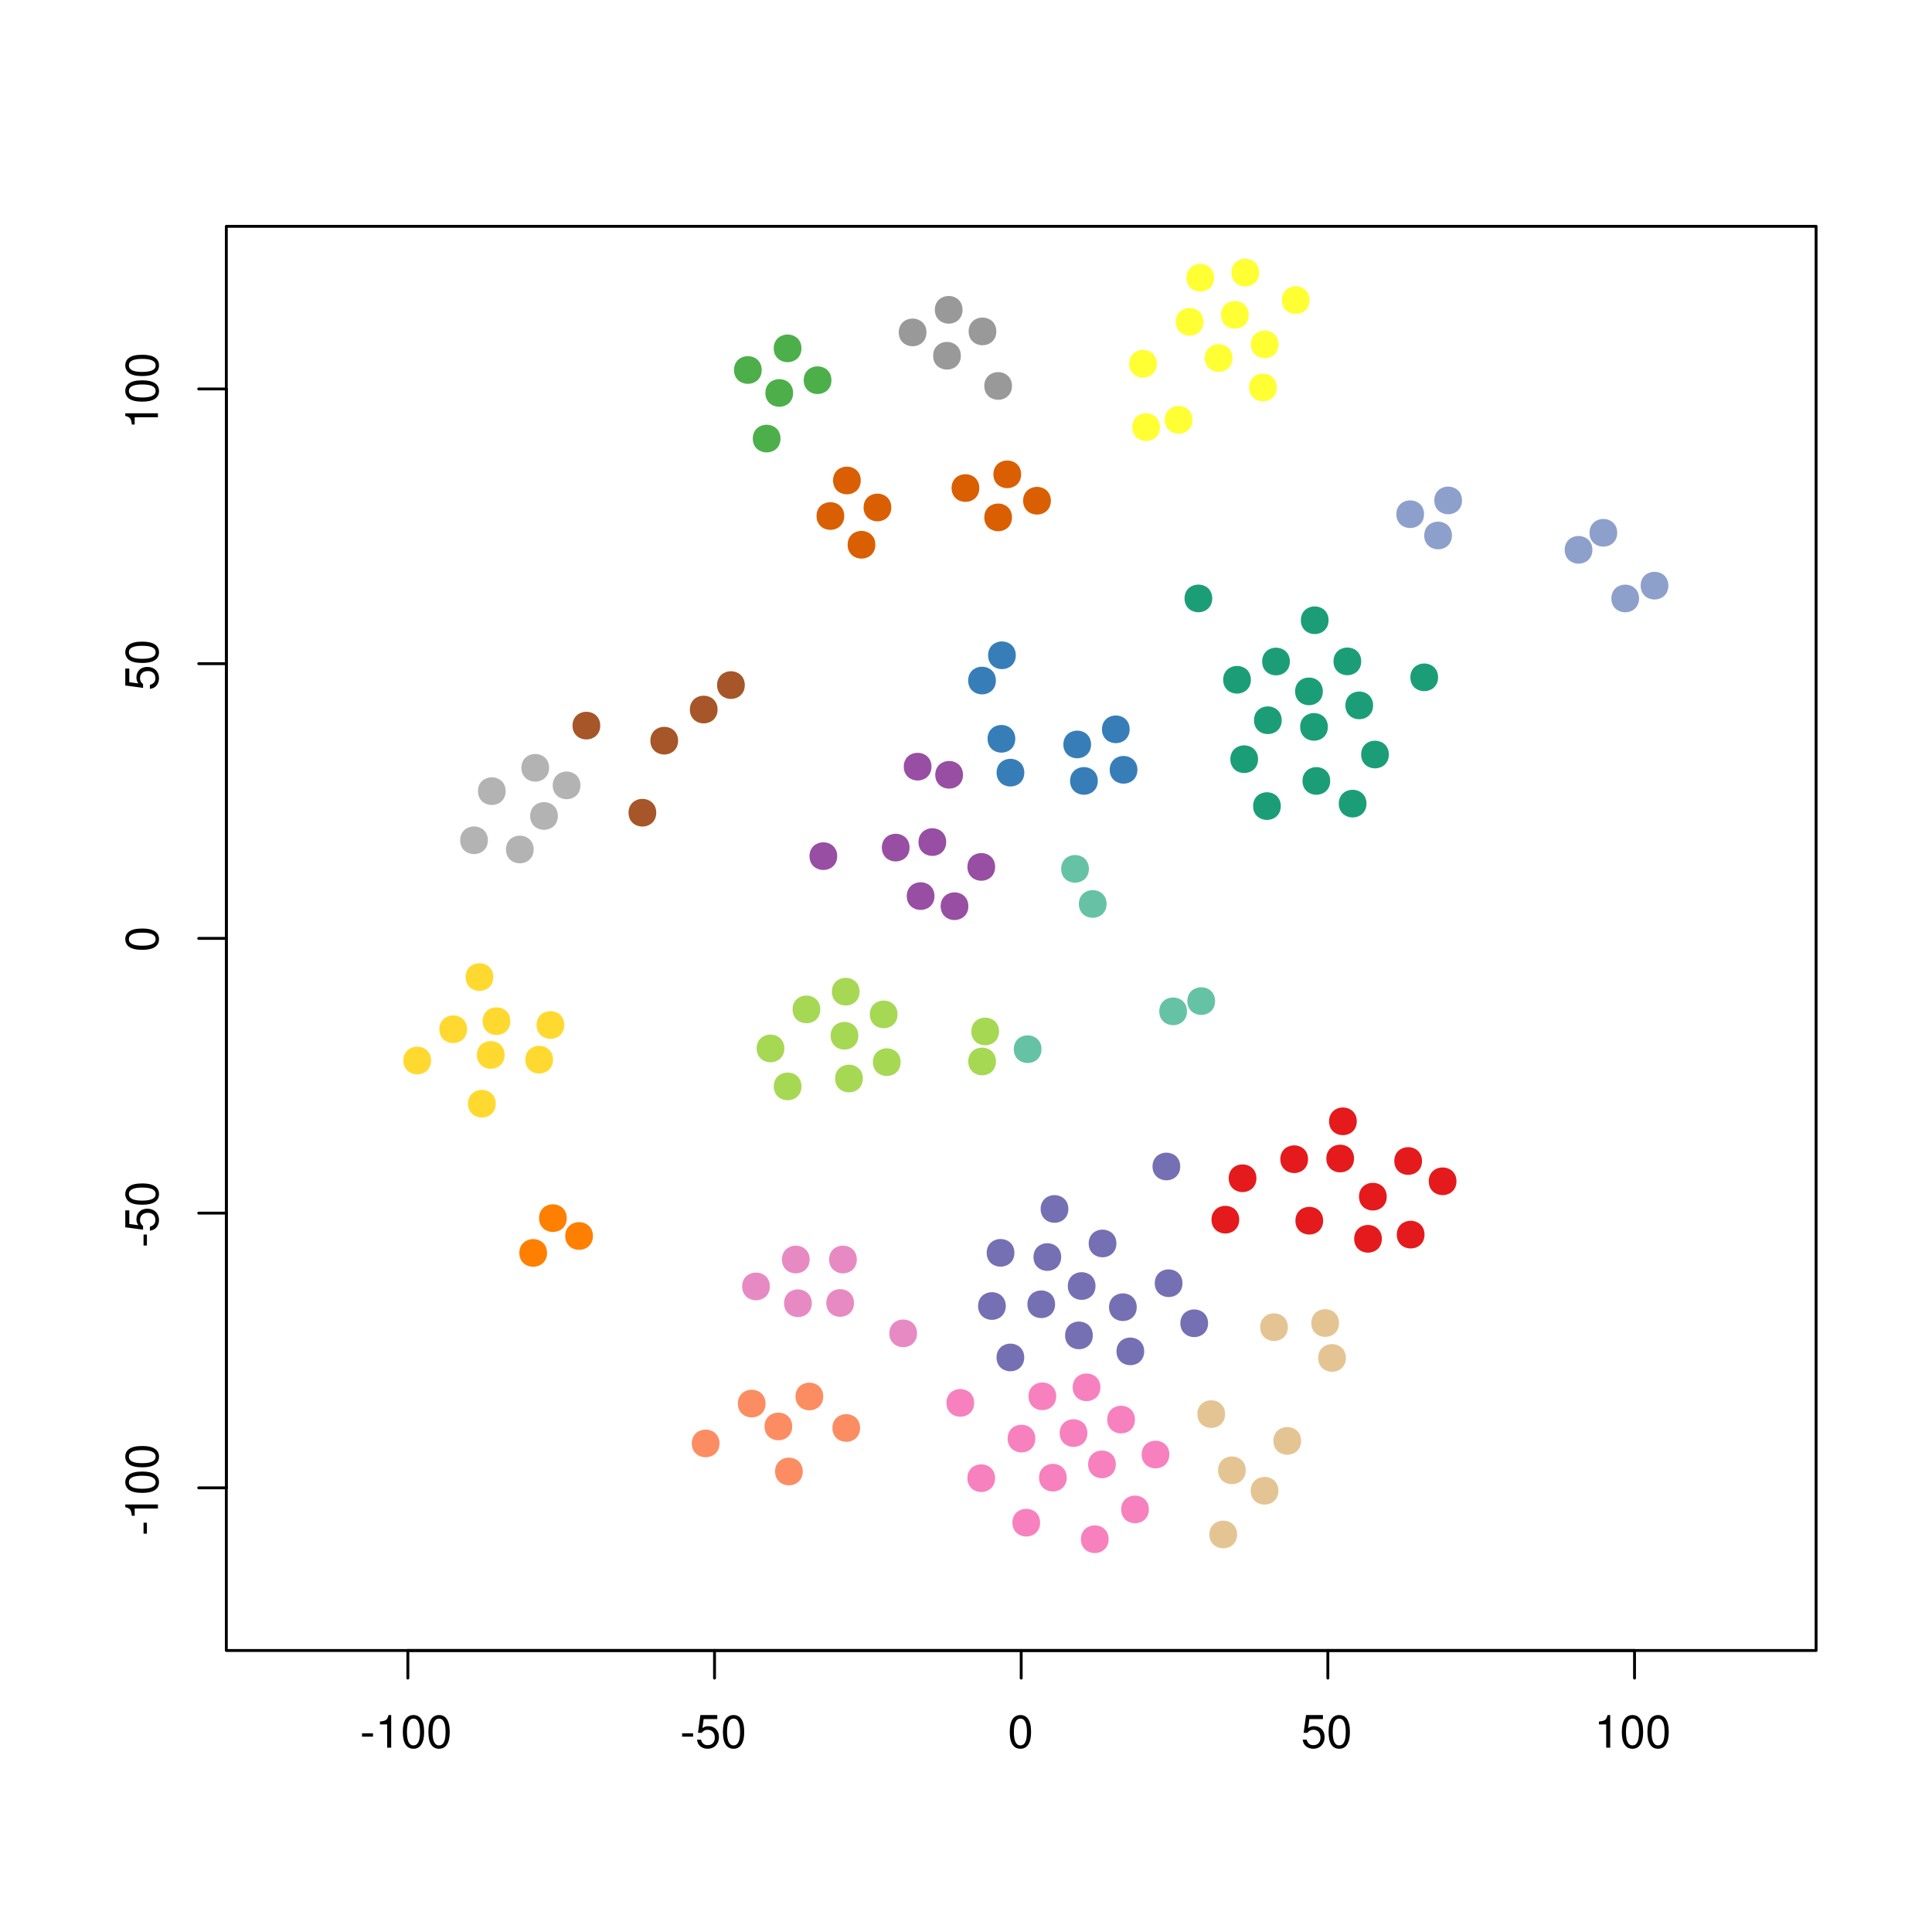 <?xml version="1.0" encoding="UTF-8"?>
<svg xmlns="http://www.w3.org/2000/svg" xmlns:xlink="http://www.w3.org/1999/xlink" width="504pt" height="504pt" viewBox="0 0 504 504" version="1.1">
<defs>
<g>
<symbol overflow="visible" id="glyph0-0">
<path style="stroke:none;" d=""/>
</symbol>
<symbol overflow="visible" id="glyph0-1">
<path style="stroke:none;" d="M 3.406 -3.75 L 0.547 -3.75 L 0.547 -2.875 L 3.406 -2.875 L 3.406 -3.75 Z M 3.406 -3.75 "/>
</symbol>
<symbol overflow="visible" id="glyph0-2">
<path style="stroke:none;" d="M 3.109 -6.062 L 3.109 0 L 4.156 0 L 4.156 -8.516 L 3.469 -8.516 C 3.094 -7.203 2.859 -7.016 1.219 -6.812 L 1.219 -6.062 L 3.109 -6.062 Z M 3.109 -6.062 "/>
</symbol>
<symbol overflow="visible" id="glyph0-3">
<path style="stroke:none;" d="M 3.297 -8.516 C 2.516 -8.516 1.781 -8.156 1.344 -7.578 C 0.797 -6.828 0.516 -5.688 0.516 -4.109 C 0.516 -1.25 1.469 0.281 3.297 0.281 C 5.094 0.281 6.078 -1.25 6.078 -4.047 C 6.078 -5.703 5.812 -6.797 5.25 -7.578 C 4.812 -8.172 4.109 -8.516 3.297 -8.516 Z M 3.297 -7.578 C 4.438 -7.578 5 -6.422 5 -4.141 C 5 -1.734 4.453 -0.594 3.281 -0.594 C 2.156 -0.594 1.594 -1.781 1.594 -4.109 C 1.594 -6.438 2.156 -7.578 3.297 -7.578 Z M 3.297 -7.578 "/>
</symbol>
<symbol overflow="visible" id="glyph0-4">
<path style="stroke:none;" d="M 5.719 -8.516 L 1.312 -8.516 L 0.688 -3.875 L 1.656 -3.875 C 2.141 -4.469 2.562 -4.672 3.219 -4.672 C 4.359 -4.672 5.078 -3.891 5.078 -2.625 C 5.078 -1.406 4.375 -0.656 3.219 -0.656 C 2.297 -0.656 1.734 -1.125 1.469 -2.094 L 0.422 -2.094 C 0.562 -1.391 0.688 -1.062 0.938 -0.75 C 1.422 -0.094 2.281 0.281 3.234 0.281 C 4.953 0.281 6.156 -0.969 6.156 -2.766 C 6.156 -4.453 5.047 -5.609 3.406 -5.609 C 2.812 -5.609 2.328 -5.453 1.844 -5.094 L 2.172 -7.469 L 5.719 -7.469 L 5.719 -8.516 Z M 5.719 -8.516 "/>
</symbol>
<symbol overflow="visible" id="glyph1-0">
<path style="stroke:none;" d=""/>
</symbol>
<symbol overflow="visible" id="glyph1-1">
<path style="stroke:none;" d="M -3.75 -3.406 L -3.75 -0.547 L -2.875 -0.547 L -2.875 -3.406 L -3.75 -3.406 Z M -3.75 -3.406 "/>
</symbol>
<symbol overflow="visible" id="glyph1-2">
<path style="stroke:none;" d="M -6.062 -3.109 L 0 -3.109 L 0 -4.156 L -8.516 -4.156 L -8.516 -3.469 C -7.203 -3.094 -7.016 -2.859 -6.812 -1.219 L -6.062 -1.219 L -6.062 -3.109 Z M -6.062 -3.109 "/>
</symbol>
<symbol overflow="visible" id="glyph1-3">
<path style="stroke:none;" d="M -8.516 -3.297 C -8.516 -2.516 -8.156 -1.781 -7.578 -1.344 C -6.828 -0.797 -5.688 -0.516 -4.109 -0.516 C -1.25 -0.516 0.281 -1.469 0.281 -3.297 C 0.281 -5.094 -1.25 -6.078 -4.047 -6.078 C -5.703 -6.078 -6.797 -5.812 -7.578 -5.25 C -8.172 -4.812 -8.516 -4.109 -8.516 -3.297 Z M -7.578 -3.297 C -7.578 -4.438 -6.422 -5 -4.141 -5 C -1.734 -5 -0.594 -4.453 -0.594 -3.281 C -0.594 -2.156 -1.781 -1.594 -4.109 -1.594 C -6.438 -1.594 -7.578 -2.156 -7.578 -3.297 Z M -7.578 -3.297 "/>
</symbol>
<symbol overflow="visible" id="glyph1-4">
<path style="stroke:none;" d="M -8.516 -5.719 L -8.516 -1.312 L -3.875 -0.688 L -3.875 -1.656 C -4.469 -2.141 -4.672 -2.562 -4.672 -3.219 C -4.672 -4.359 -3.891 -5.078 -2.625 -5.078 C -1.406 -5.078 -0.656 -4.375 -0.656 -3.219 C -0.656 -2.297 -1.125 -1.734 -2.094 -1.469 L -2.094 -0.422 C -1.391 -0.562 -1.062 -0.688 -0.75 -0.938 C -0.094 -1.422 0.281 -2.281 0.281 -3.234 C 0.281 -4.953 -0.969 -6.156 -2.766 -6.156 C -4.453 -6.156 -5.609 -5.047 -5.609 -3.406 C -5.609 -2.812 -5.453 -2.328 -5.094 -1.844 L -7.469 -2.172 L -7.469 -5.719 L -8.516 -5.719 Z M -8.516 -5.719 "/>
</symbol>
</g>
<clipPath id="clip1">
  <path d="M 59.039 59.039 L 474.758 59.039 L 474.758 431.559 L 59.039 431.559 Z M 59.039 59.039 "/>
</clipPath>
<clipPath id="clip2">
  <path d="M 0 0 L 505 0 L 505 505 L 0 505 Z M 0 0 "/>
</clipPath>
</defs>
<g id="surface0">
<rect x="0" y="0" width="504" height="504" style="fill:rgb(100%,100%,100%);fill-opacity:1;stroke:none;"/>
<g clip-path="url(#clip1)" clip-rule="nonzero">
<path style="fill-rule:nonzero;fill:rgb(10.588%,61.961%,46.667%);fill-opacity:1;stroke-width:0.75;stroke-linecap:round;stroke-linejoin:round;stroke:rgb(10.588%,61.961%,46.667%);stroke-opacity:1;stroke-miterlimit:10;" d="M 356.098 209.637 C 356.098 213.957 349.617 213.957 349.617 209.637 C 349.617 205.32 356.098 205.32 356.098 209.637 "/>
<path style="fill-rule:nonzero;fill:rgb(70.196%,70.196%,70.196%);fill-opacity:1;stroke-width:0.75;stroke-linecap:round;stroke-linejoin:round;stroke:rgb(70.196%,70.196%,70.196%);stroke-opacity:1;stroke-miterlimit:10;" d="M 151.043 204.879 C 151.043 209.199 144.566 209.199 144.566 204.879 C 144.566 200.559 151.043 200.559 151.043 204.879 "/>
<path style="fill-rule:nonzero;fill:rgb(100%,49.804%,0%);fill-opacity:1;stroke-width:0.75;stroke-linecap:round;stroke-linejoin:round;stroke:rgb(100%,49.804%,0%);stroke-opacity:1;stroke-miterlimit:10;" d="M 154.305 322.43 C 154.305 326.75 147.824 326.75 147.824 322.43 C 147.824 318.109 154.305 318.109 154.305 322.43 "/>
<path style="fill-rule:nonzero;fill:rgb(65.098%,33.725%,15.686%);fill-opacity:1;stroke-width:0.75;stroke-linecap:round;stroke-linejoin:round;stroke:rgb(65.098%,33.725%,15.686%);stroke-opacity:1;stroke-miterlimit:10;" d="M 193.918 178.719 C 193.918 183.039 187.438 183.039 187.438 178.719 C 187.438 174.398 193.918 174.398 193.918 178.719 "/>
<path style="fill-rule:nonzero;fill:rgb(65.098%,33.725%,15.686%);fill-opacity:1;stroke-width:0.75;stroke-linecap:round;stroke-linejoin:round;stroke:rgb(65.098%,33.725%,15.686%);stroke-opacity:1;stroke-miterlimit:10;" d="M 176.52 193.219 C 176.52 197.539 170.039 197.539 170.039 193.219 C 170.039 188.898 176.52 188.898 176.52 193.219 "/>
<path style="fill-rule:nonzero;fill:rgb(10.588%,61.961%,46.667%);fill-opacity:1;stroke-width:0.75;stroke-linecap:round;stroke-linejoin:round;stroke:rgb(10.588%,61.961%,46.667%);stroke-opacity:1;stroke-miterlimit:10;" d="M 346.637 203.723 C 346.637 208.043 340.156 208.043 340.156 203.723 C 340.156 199.402 346.637 199.402 346.637 203.723 "/>
<path style="fill-rule:nonzero;fill:rgb(10.588%,61.961%,46.667%);fill-opacity:1;stroke-width:0.75;stroke-linecap:round;stroke-linejoin:round;stroke:rgb(10.588%,61.961%,46.667%);stroke-opacity:1;stroke-miterlimit:10;" d="M 315.863 156.109 C 315.863 160.43 309.383 160.43 309.383 156.109 C 309.383 151.789 315.863 151.789 315.863 156.109 "/>
<path style="fill-rule:nonzero;fill:rgb(10.588%,61.961%,46.667%);fill-opacity:1;stroke-width:0.75;stroke-linecap:round;stroke-linejoin:round;stroke:rgb(10.588%,61.961%,46.667%);stroke-opacity:1;stroke-miterlimit:10;" d="M 374.777 176.695 C 374.777 181.016 368.297 181.016 368.297 176.695 C 368.297 172.375 374.777 172.375 374.777 176.695 "/>
<path style="fill-rule:nonzero;fill:rgb(100%,85.098%,18.431%);fill-opacity:1;stroke-width:0.75;stroke-linecap:round;stroke-linejoin:round;stroke:rgb(100%,85.098%,18.431%);stroke-opacity:1;stroke-miterlimit:10;" d="M 131.262 275.199 C 131.262 279.52 124.781 279.52 124.781 275.199 C 124.781 270.883 131.262 270.883 131.262 275.199 "/>
<path style="fill-rule:nonzero;fill:rgb(65.098%,33.725%,15.686%);fill-opacity:1;stroke-width:0.75;stroke-linecap:round;stroke-linejoin:round;stroke:rgb(65.098%,33.725%,15.686%);stroke-opacity:1;stroke-miterlimit:10;" d="M 186.82 185.098 C 186.82 189.418 180.34 189.418 180.34 185.098 C 180.34 180.777 186.82 180.777 186.82 185.098 "/>
<path style="fill-rule:nonzero;fill:rgb(10.588%,61.961%,46.667%);fill-opacity:1;stroke-width:0.75;stroke-linecap:round;stroke-linejoin:round;stroke:rgb(10.588%,61.961%,46.667%);stroke-opacity:1;stroke-miterlimit:10;" d="M 325.941 177.332 C 325.941 181.652 319.465 181.652 319.465 177.332 C 319.465 173.012 325.941 173.012 325.941 177.332 "/>
<path style="fill-rule:nonzero;fill:rgb(98.824%,55.294%,38.431%);fill-opacity:1;stroke-width:0.75;stroke-linecap:round;stroke-linejoin:round;stroke:rgb(98.824%,55.294%,38.431%);stroke-opacity:1;stroke-miterlimit:10;" d="M 187.32 376.547 C 187.32 380.867 180.84 380.867 180.84 376.547 C 180.84 372.227 187.32 372.227 187.32 376.547 "/>
<path style="fill-rule:nonzero;fill:rgb(10.588%,61.961%,46.667%);fill-opacity:1;stroke-width:0.75;stroke-linecap:round;stroke-linejoin:round;stroke:rgb(10.588%,61.961%,46.667%);stroke-opacity:1;stroke-miterlimit:10;" d="M 346.023 189.625 C 346.023 193.945 339.543 193.945 339.543 189.625 C 339.543 185.305 346.023 185.305 346.023 189.625 "/>
<path style="fill-rule:nonzero;fill:rgb(10.588%,61.961%,46.667%);fill-opacity:1;stroke-width:0.75;stroke-linecap:round;stroke-linejoin:round;stroke:rgb(10.588%,61.961%,46.667%);stroke-opacity:1;stroke-miterlimit:10;" d="M 344.711 180.359 C 344.711 184.68 338.23 184.68 338.23 180.359 C 338.23 176.039 344.711 176.039 344.711 180.359 "/>
<path style="fill-rule:nonzero;fill:rgb(10.588%,61.961%,46.667%);fill-opacity:1;stroke-width:0.75;stroke-linecap:round;stroke-linejoin:round;stroke:rgb(10.588%,61.961%,46.667%);stroke-opacity:1;stroke-miterlimit:10;" d="M 354.723 172.531 C 354.723 176.852 348.242 176.852 348.242 172.531 C 348.242 168.215 354.723 168.215 354.723 172.531 "/>
<path style="fill-rule:nonzero;fill:rgb(10.588%,61.961%,46.667%);fill-opacity:1;stroke-width:0.75;stroke-linecap:round;stroke-linejoin:round;stroke:rgb(10.588%,61.961%,46.667%);stroke-opacity:1;stroke-miterlimit:10;" d="M 346.207 161.801 C 346.207 166.121 339.727 166.121 339.727 161.801 C 339.727 157.484 346.207 157.484 346.207 161.801 "/>
<path style="fill-rule:nonzero;fill:rgb(10.588%,61.961%,46.667%);fill-opacity:1;stroke-width:0.75;stroke-linecap:round;stroke-linejoin:round;stroke:rgb(10.588%,61.961%,46.667%);stroke-opacity:1;stroke-miterlimit:10;" d="M 357.824 184.016 C 357.824 188.336 351.344 188.336 351.344 184.016 C 351.344 179.695 357.824 179.695 357.824 184.016 "/>
<path style="fill-rule:nonzero;fill:rgb(10.588%,61.961%,46.667%);fill-opacity:1;stroke-width:0.75;stroke-linecap:round;stroke-linejoin:round;stroke:rgb(10.588%,61.961%,46.667%);stroke-opacity:1;stroke-miterlimit:10;" d="M 361.938 196.832 C 361.938 201.152 355.457 201.152 355.457 196.832 C 355.457 192.512 361.938 192.512 361.938 196.832 "/>
<path style="fill-rule:nonzero;fill:rgb(10.588%,61.961%,46.667%);fill-opacity:1;stroke-width:0.75;stroke-linecap:round;stroke-linejoin:round;stroke:rgb(10.588%,61.961%,46.667%);stroke-opacity:1;stroke-miterlimit:10;" d="M 336.113 172.57 C 336.113 176.891 329.633 176.891 329.633 172.57 C 329.633 168.25 336.113 168.25 336.113 172.57 "/>
<path style="fill-rule:nonzero;fill:rgb(10.588%,61.961%,46.667%);fill-opacity:1;stroke-width:0.75;stroke-linecap:round;stroke-linejoin:round;stroke:rgb(10.588%,61.961%,46.667%);stroke-opacity:1;stroke-miterlimit:10;" d="M 327.812 198.051 C 327.812 202.371 321.332 202.371 321.332 198.051 C 321.332 193.73 327.812 193.73 327.812 198.051 "/>
<path style="fill-rule:nonzero;fill:rgb(10.588%,61.961%,46.667%);fill-opacity:1;stroke-width:0.75;stroke-linecap:round;stroke-linejoin:round;stroke:rgb(10.588%,61.961%,46.667%);stroke-opacity:1;stroke-miterlimit:10;" d="M 333.984 187.891 C 333.984 192.211 327.504 192.211 327.504 187.891 C 327.504 183.57 333.984 183.57 333.984 187.891 "/>
<path style="fill-rule:nonzero;fill:rgb(65.098%,84.706%,32.941%);fill-opacity:1;stroke-width:0.75;stroke-linecap:round;stroke-linejoin:round;stroke:rgb(65.098%,84.706%,32.941%);stroke-opacity:1;stroke-miterlimit:10;" d="M 223.535 270.195 C 223.535 274.516 217.055 274.516 217.055 270.195 C 217.055 265.875 223.535 265.875 223.535 270.195 "/>
<path style="fill-rule:nonzero;fill:rgb(65.098%,84.706%,32.941%);fill-opacity:1;stroke-width:0.75;stroke-linecap:round;stroke-linejoin:round;stroke:rgb(65.098%,84.706%,32.941%);stroke-opacity:1;stroke-miterlimit:10;" d="M 259.441 276.906 C 259.441 281.227 252.961 281.227 252.961 276.906 C 252.961 272.586 259.441 272.586 259.441 276.906 "/>
<path style="fill-rule:nonzero;fill:rgb(65.098%,84.706%,32.941%);fill-opacity:1;stroke-width:0.75;stroke-linecap:round;stroke-linejoin:round;stroke:rgb(65.098%,84.706%,32.941%);stroke-opacity:1;stroke-miterlimit:10;" d="M 260.246 269.074 C 260.246 273.395 253.766 273.395 253.766 269.074 C 253.766 264.754 260.246 264.754 260.246 269.074 "/>
<path style="fill-rule:nonzero;fill:rgb(65.098%,84.706%,32.941%);fill-opacity:1;stroke-width:0.75;stroke-linecap:round;stroke-linejoin:round;stroke:rgb(65.098%,84.706%,32.941%);stroke-opacity:1;stroke-miterlimit:10;" d="M 234.574 277.078 C 234.574 281.398 228.094 281.398 228.094 277.078 C 228.094 272.758 234.574 272.758 234.574 277.078 "/>
<path style="fill-rule:nonzero;fill:rgb(65.098%,84.706%,32.941%);fill-opacity:1;stroke-width:0.75;stroke-linecap:round;stroke-linejoin:round;stroke:rgb(65.098%,84.706%,32.941%);stroke-opacity:1;stroke-miterlimit:10;" d="M 208.711 283.41 C 208.711 287.73 202.23 287.73 202.23 283.41 C 202.23 279.09 208.711 279.09 208.711 283.41 "/>
<path style="fill-rule:nonzero;fill:rgb(40%,76.078%,64.706%);fill-opacity:1;stroke-width:0.75;stroke-linecap:round;stroke-linejoin:round;stroke:rgb(40%,76.078%,64.706%);stroke-opacity:1;stroke-miterlimit:10;" d="M 271.32 273.699 C 271.32 278.02 264.84 278.02 264.84 273.699 C 264.84 269.379 271.32 269.379 271.32 273.699 "/>
<path style="fill-rule:nonzero;fill:rgb(65.098%,84.706%,32.941%);fill-opacity:1;stroke-width:0.75;stroke-linecap:round;stroke-linejoin:round;stroke:rgb(65.098%,84.706%,32.941%);stroke-opacity:1;stroke-miterlimit:10;" d="M 204.234 273.504 C 204.234 277.824 197.754 277.824 197.754 273.504 C 197.754 269.188 204.234 269.188 204.234 273.504 "/>
<path style="fill-rule:nonzero;fill:rgb(65.098%,84.706%,32.941%);fill-opacity:1;stroke-width:0.75;stroke-linecap:round;stroke-linejoin:round;stroke:rgb(65.098%,84.706%,32.941%);stroke-opacity:1;stroke-miterlimit:10;" d="M 213.613 263.324 C 213.613 267.645 207.133 267.645 207.133 263.324 C 207.133 259.004 213.613 259.004 213.613 263.324 "/>
<path style="fill-rule:nonzero;fill:rgb(65.098%,84.706%,32.941%);fill-opacity:1;stroke-width:0.75;stroke-linecap:round;stroke-linejoin:round;stroke:rgb(65.098%,84.706%,32.941%);stroke-opacity:1;stroke-miterlimit:10;" d="M 233.766 264.625 C 233.766 268.945 227.285 268.945 227.285 264.625 C 227.285 260.305 233.766 260.305 233.766 264.625 "/>
<path style="fill-rule:nonzero;fill:rgb(65.098%,84.706%,32.941%);fill-opacity:1;stroke-width:0.75;stroke-linecap:round;stroke-linejoin:round;stroke:rgb(65.098%,84.706%,32.941%);stroke-opacity:1;stroke-miterlimit:10;" d="M 223.863 258.695 C 223.863 263.016 217.383 263.016 217.383 258.695 C 217.383 254.375 223.863 254.375 223.863 258.695 "/>
<path style="fill-rule:nonzero;fill:rgb(100%,85.098%,18.431%);fill-opacity:1;stroke-width:0.75;stroke-linecap:round;stroke-linejoin:round;stroke:rgb(100%,85.098%,18.431%);stroke-opacity:1;stroke-miterlimit:10;" d="M 112.078 276.656 C 112.078 280.977 105.598 280.977 105.598 276.656 C 105.598 272.336 112.078 272.336 112.078 276.656 "/>
<path style="fill-rule:nonzero;fill:rgb(100%,85.098%,18.431%);fill-opacity:1;stroke-width:0.75;stroke-linecap:round;stroke-linejoin:round;stroke:rgb(100%,85.098%,18.431%);stroke-opacity:1;stroke-miterlimit:10;" d="M 121.469 268.496 C 121.469 272.816 114.988 272.816 114.988 268.496 C 114.988 264.176 121.469 264.176 121.469 268.496 "/>
<path style="fill-rule:nonzero;fill:rgb(100%,85.098%,18.431%);fill-opacity:1;stroke-width:0.75;stroke-linecap:round;stroke-linejoin:round;stroke:rgb(100%,85.098%,18.431%);stroke-opacity:1;stroke-miterlimit:10;" d="M 128.945 287.922 C 128.945 292.242 122.465 292.242 122.465 287.922 C 122.465 283.605 128.945 283.605 128.945 287.922 "/>
<path style="fill-rule:nonzero;fill:rgb(100%,85.098%,18.431%);fill-opacity:1;stroke-width:0.75;stroke-linecap:round;stroke-linejoin:round;stroke:rgb(100%,85.098%,18.431%);stroke-opacity:1;stroke-miterlimit:10;" d="M 143.891 276.438 C 143.891 280.758 137.414 280.758 137.414 276.438 C 137.414 272.117 143.891 272.117 143.891 276.438 "/>
<path style="fill-rule:nonzero;fill:rgb(10.588%,61.961%,46.667%);fill-opacity:1;stroke-width:0.75;stroke-linecap:round;stroke-linejoin:round;stroke:rgb(10.588%,61.961%,46.667%);stroke-opacity:1;stroke-miterlimit:10;" d="M 333.746 210.285 C 333.746 214.605 327.266 214.605 327.266 210.285 C 327.266 205.965 333.746 205.965 333.746 210.285 "/>
<path style="fill-rule:nonzero;fill:rgb(70.196%,70.196%,70.196%);fill-opacity:1;stroke-width:0.75;stroke-linecap:round;stroke-linejoin:round;stroke:rgb(70.196%,70.196%,70.196%);stroke-opacity:1;stroke-miterlimit:10;" d="M 126.898 219.203 C 126.898 223.523 120.418 223.523 120.418 219.203 C 120.418 214.883 126.898 214.883 126.898 219.203 "/>
<path style="fill-rule:nonzero;fill:rgb(100%,85.098%,18.431%);fill-opacity:1;stroke-width:0.75;stroke-linecap:round;stroke-linejoin:round;stroke:rgb(100%,85.098%,18.431%);stroke-opacity:1;stroke-miterlimit:10;" d="M 132.758 266.391 C 132.758 270.711 126.277 270.711 126.277 266.391 C 126.277 262.07 132.758 262.07 132.758 266.391 "/>
<path style="fill-rule:nonzero;fill:rgb(70.196%,70.196%,70.196%);fill-opacity:1;stroke-width:0.75;stroke-linecap:round;stroke-linejoin:round;stroke:rgb(70.196%,70.196%,70.196%);stroke-opacity:1;stroke-miterlimit:10;" d="M 138.844 221.605 C 138.844 225.926 132.363 225.926 132.363 221.605 C 132.363 217.285 138.844 217.285 138.844 221.605 "/>
<path style="fill-rule:nonzero;fill:rgb(100%,85.098%,18.431%);fill-opacity:1;stroke-width:0.75;stroke-linecap:round;stroke-linejoin:round;stroke:rgb(100%,85.098%,18.431%);stroke-opacity:1;stroke-miterlimit:10;" d="M 146.832 267.387 C 146.832 271.707 140.352 271.707 140.352 267.387 C 140.352 263.066 146.832 263.066 146.832 267.387 "/>
<path style="fill-rule:nonzero;fill:rgb(100%,85.098%,18.431%);fill-opacity:1;stroke-width:0.75;stroke-linecap:round;stroke-linejoin:round;stroke:rgb(100%,85.098%,18.431%);stroke-opacity:1;stroke-miterlimit:10;" d="M 128.32 254.887 C 128.32 259.207 121.84 259.207 121.84 254.887 C 121.84 250.566 128.32 250.566 128.32 254.887 "/>
<path style="fill-rule:nonzero;fill:rgb(100%,49.804%,0%);fill-opacity:1;stroke-width:0.75;stroke-linecap:round;stroke-linejoin:round;stroke:rgb(100%,49.804%,0%);stroke-opacity:1;stroke-miterlimit:10;" d="M 142.332 326.848 C 142.332 331.168 135.852 331.168 135.852 326.848 C 135.852 322.527 142.332 322.527 142.332 326.848 "/>
<path style="fill-rule:nonzero;fill:rgb(100%,49.804%,0%);fill-opacity:1;stroke-width:0.75;stroke-linecap:round;stroke-linejoin:round;stroke:rgb(100%,49.804%,0%);stroke-opacity:1;stroke-miterlimit:10;" d="M 147.477 317.773 C 147.477 322.094 140.996 322.094 140.996 317.773 C 140.996 313.453 147.477 313.453 147.477 317.773 "/>
<path style="fill-rule:nonzero;fill:rgb(21.569%,49.412%,72.157%);fill-opacity:1;stroke-width:0.75;stroke-linecap:round;stroke-linejoin:round;stroke:rgb(21.569%,49.412%,72.157%);stroke-opacity:1;stroke-miterlimit:10;" d="M 294.32 190.258 C 294.32 194.578 287.84 194.578 287.84 190.258 C 287.84 185.938 294.32 185.938 294.32 190.258 "/>
<path style="fill-rule:nonzero;fill:rgb(59.608%,30.588%,63.922%);fill-opacity:1;stroke-width:0.75;stroke-linecap:round;stroke-linejoin:round;stroke:rgb(59.608%,30.588%,63.922%);stroke-opacity:1;stroke-miterlimit:10;" d="M 242.621 200 C 242.621 204.32 236.141 204.32 236.141 200 C 236.141 195.68 242.621 195.68 242.621 200 "/>
<path style="fill-rule:nonzero;fill:rgb(59.608%,30.588%,63.922%);fill-opacity:1;stroke-width:0.75;stroke-linecap:round;stroke-linejoin:round;stroke:rgb(59.608%,30.588%,63.922%);stroke-opacity:1;stroke-miterlimit:10;" d="M 259.227 226.152 C 259.227 230.473 252.746 230.473 252.746 226.152 C 252.746 221.832 259.227 221.832 259.227 226.152 "/>
<path style="fill-rule:nonzero;fill:rgb(21.569%,49.412%,72.157%);fill-opacity:1;stroke-width:0.75;stroke-linecap:round;stroke-linejoin:round;stroke:rgb(21.569%,49.412%,72.157%);stroke-opacity:1;stroke-miterlimit:10;" d="M 259.422 177.535 C 259.422 181.855 252.941 181.855 252.941 177.535 C 252.941 173.215 259.422 173.215 259.422 177.535 "/>
<path style="fill-rule:nonzero;fill:rgb(21.569%,49.412%,72.157%);fill-opacity:1;stroke-width:0.75;stroke-linecap:round;stroke-linejoin:round;stroke:rgb(21.569%,49.412%,72.157%);stroke-opacity:1;stroke-miterlimit:10;" d="M 284.254 194.207 C 284.254 198.527 277.773 198.527 277.773 194.207 C 277.773 189.887 284.254 189.887 284.254 194.207 "/>
<path style="fill-rule:nonzero;fill:rgb(21.569%,49.412%,72.157%);fill-opacity:1;stroke-width:0.75;stroke-linecap:round;stroke-linejoin:round;stroke:rgb(21.569%,49.412%,72.157%);stroke-opacity:1;stroke-miterlimit:10;" d="M 264.617 170.945 C 264.617 175.266 258.137 175.266 258.137 170.945 C 258.137 166.625 264.617 166.625 264.617 170.945 "/>
<path style="fill-rule:nonzero;fill:rgb(59.608%,30.588%,63.922%);fill-opacity:1;stroke-width:0.75;stroke-linecap:round;stroke-linejoin:round;stroke:rgb(59.608%,30.588%,63.922%);stroke-opacity:1;stroke-miterlimit:10;" d="M 250.84 202.125 C 250.84 206.445 244.359 206.445 244.359 202.125 C 244.359 197.805 250.84 197.805 250.84 202.125 "/>
<path style="fill-rule:nonzero;fill:rgb(21.569%,49.412%,72.157%);fill-opacity:1;stroke-width:0.75;stroke-linecap:round;stroke-linejoin:round;stroke:rgb(21.569%,49.412%,72.157%);stroke-opacity:1;stroke-miterlimit:10;" d="M 286.004 203.719 C 286.004 208.039 279.523 208.039 279.523 203.719 C 279.523 199.402 286.004 199.402 286.004 203.719 "/>
<path style="fill-rule:nonzero;fill:rgb(59.608%,30.588%,63.922%);fill-opacity:1;stroke-width:0.75;stroke-linecap:round;stroke-linejoin:round;stroke:rgb(59.608%,30.588%,63.922%);stroke-opacity:1;stroke-miterlimit:10;" d="M 218.023 223.344 C 218.023 227.664 211.547 227.664 211.547 223.344 C 211.547 219.023 218.023 219.023 218.023 223.344 "/>
<path style="fill-rule:nonzero;fill:rgb(21.569%,49.412%,72.157%);fill-opacity:1;stroke-width:0.75;stroke-linecap:round;stroke-linejoin:round;stroke:rgb(21.569%,49.412%,72.157%);stroke-opacity:1;stroke-miterlimit:10;" d="M 296.344 200.82 C 296.344 205.141 289.863 205.141 289.863 200.82 C 289.863 196.5 296.344 196.5 296.344 200.82 "/>
<path style="fill-rule:nonzero;fill:rgb(45.882%,43.922%,70.196%);fill-opacity:1;stroke-width:0.75;stroke-linecap:round;stroke-linejoin:round;stroke:rgb(45.882%,43.922%,70.196%);stroke-opacity:1;stroke-miterlimit:10;" d="M 307.512 304.297 C 307.512 308.617 301.031 308.617 301.031 304.297 C 301.031 299.98 307.512 299.98 307.512 304.297 "/>
<path style="fill-rule:nonzero;fill:rgb(65.098%,33.725%,15.686%);fill-opacity:1;stroke-width:0.75;stroke-linecap:round;stroke-linejoin:round;stroke:rgb(65.098%,33.725%,15.686%);stroke-opacity:1;stroke-miterlimit:10;" d="M 156.207 189.289 C 156.207 193.609 149.727 193.609 149.727 189.289 C 149.727 184.969 156.207 184.969 156.207 189.289 "/>
<path style="fill-rule:nonzero;fill:rgb(90.588%,54.118%,76.471%);fill-opacity:1;stroke-width:0.75;stroke-linecap:round;stroke-linejoin:round;stroke:rgb(90.588%,54.118%,76.471%);stroke-opacity:1;stroke-miterlimit:10;" d="M 223.145 328.566 C 223.145 332.887 216.664 332.887 216.664 328.566 C 216.664 324.246 223.145 324.246 223.145 328.566 "/>
<path style="fill-rule:nonzero;fill:rgb(90.588%,54.118%,76.471%);fill-opacity:1;stroke-width:0.75;stroke-linecap:round;stroke-linejoin:round;stroke:rgb(90.588%,54.118%,76.471%);stroke-opacity:1;stroke-miterlimit:10;" d="M 210.84 328.566 C 210.84 332.887 204.359 332.887 204.359 328.566 C 204.359 324.25 210.84 324.25 210.84 328.566 "/>
<path style="fill-rule:nonzero;fill:rgb(90.588%,54.118%,76.471%);fill-opacity:1;stroke-width:0.75;stroke-linecap:round;stroke-linejoin:round;stroke:rgb(90.588%,54.118%,76.471%);stroke-opacity:1;stroke-miterlimit:10;" d="M 211.395 339.977 C 211.395 344.297 204.914 344.297 204.914 339.977 C 204.914 335.656 211.395 335.656 211.395 339.977 "/>
<path style="fill-rule:nonzero;fill:rgb(45.882%,43.922%,70.196%);fill-opacity:1;stroke-width:0.75;stroke-linecap:round;stroke-linejoin:round;stroke:rgb(45.882%,43.922%,70.196%);stroke-opacity:1;stroke-miterlimit:10;" d="M 308.098 334.754 C 308.098 339.074 301.617 339.074 301.617 334.754 C 301.617 330.434 308.098 330.434 308.098 334.754 "/>
<path style="fill-rule:nonzero;fill:rgb(90.588%,54.118%,76.471%);fill-opacity:1;stroke-width:0.75;stroke-linecap:round;stroke-linejoin:round;stroke:rgb(90.588%,54.118%,76.471%);stroke-opacity:1;stroke-miterlimit:10;" d="M 238.855 347.832 C 238.855 352.152 232.375 352.152 232.375 347.832 C 232.375 343.512 238.855 343.512 238.855 347.832 "/>
<path style="fill-rule:nonzero;fill:rgb(45.882%,43.922%,70.196%);fill-opacity:1;stroke-width:0.75;stroke-linecap:round;stroke-linejoin:round;stroke:rgb(45.882%,43.922%,70.196%);stroke-opacity:1;stroke-miterlimit:10;" d="M 274.867 340.246 C 274.867 344.566 268.387 344.566 268.387 340.246 C 268.387 335.926 274.867 335.926 274.867 340.246 "/>
<path style="fill-rule:nonzero;fill:rgb(45.882%,43.922%,70.196%);fill-opacity:1;stroke-width:0.75;stroke-linecap:round;stroke-linejoin:round;stroke:rgb(45.882%,43.922%,70.196%);stroke-opacity:1;stroke-miterlimit:10;" d="M 284.703 348.363 C 284.703 352.684 278.223 352.684 278.223 348.363 C 278.223 344.043 284.703 344.043 284.703 348.363 "/>
<path style="fill-rule:nonzero;fill:rgb(45.882%,43.922%,70.196%);fill-opacity:1;stroke-width:0.75;stroke-linecap:round;stroke-linejoin:round;stroke:rgb(45.882%,43.922%,70.196%);stroke-opacity:1;stroke-miterlimit:10;" d="M 296.164 341.008 C 296.164 345.328 289.684 345.328 289.684 341.008 C 289.684 336.691 296.164 336.691 296.164 341.008 "/>
<path style="fill-rule:nonzero;fill:rgb(45.882%,43.922%,70.196%);fill-opacity:1;stroke-width:0.75;stroke-linecap:round;stroke-linejoin:round;stroke:rgb(45.882%,43.922%,70.196%);stroke-opacity:1;stroke-miterlimit:10;" d="M 278.328 315.379 C 278.328 319.699 271.848 319.699 271.848 315.379 C 271.848 311.059 278.328 311.059 278.328 315.379 "/>
<path style="fill-rule:nonzero;fill:rgb(45.882%,43.922%,70.196%);fill-opacity:1;stroke-width:0.75;stroke-linecap:round;stroke-linejoin:round;stroke:rgb(45.882%,43.922%,70.196%);stroke-opacity:1;stroke-miterlimit:10;" d="M 290.859 324.379 C 290.859 328.699 284.379 328.699 284.379 324.379 C 284.379 320.059 290.859 320.059 290.859 324.379 "/>
<path style="fill-rule:nonzero;fill:rgb(45.882%,43.922%,70.196%);fill-opacity:1;stroke-width:0.75;stroke-linecap:round;stroke-linejoin:round;stroke:rgb(45.882%,43.922%,70.196%);stroke-opacity:1;stroke-miterlimit:10;" d="M 264.254 326.828 C 264.254 331.148 257.773 331.148 257.773 326.828 C 257.773 322.508 264.254 322.508 264.254 326.828 "/>
<path style="fill-rule:nonzero;fill:rgb(45.882%,43.922%,70.196%);fill-opacity:1;stroke-width:0.75;stroke-linecap:round;stroke-linejoin:round;stroke:rgb(45.882%,43.922%,70.196%);stroke-opacity:1;stroke-miterlimit:10;" d="M 276.457 327.926 C 276.457 332.246 269.977 332.246 269.977 327.926 C 269.977 323.605 276.457 323.605 276.457 327.926 "/>
<path style="fill-rule:nonzero;fill:rgb(45.882%,43.922%,70.196%);fill-opacity:1;stroke-width:0.75;stroke-linecap:round;stroke-linejoin:round;stroke:rgb(45.882%,43.922%,70.196%);stroke-opacity:1;stroke-miterlimit:10;" d="M 262.004 340.703 C 262.004 345.023 255.523 345.023 255.523 340.703 C 255.523 336.383 262.004 336.383 262.004 340.703 "/>
<path style="fill-rule:nonzero;fill:rgb(45.882%,43.922%,70.196%);fill-opacity:1;stroke-width:0.75;stroke-linecap:round;stroke-linejoin:round;stroke:rgb(45.882%,43.922%,70.196%);stroke-opacity:1;stroke-miterlimit:10;" d="M 285.41 335.484 C 285.41 339.805 278.93 339.805 278.93 335.484 C 278.93 331.164 285.41 331.164 285.41 335.484 "/>
<path style="fill-rule:nonzero;fill:rgb(90.588%,54.118%,76.471%);fill-opacity:1;stroke-width:0.75;stroke-linecap:round;stroke-linejoin:round;stroke:rgb(90.588%,54.118%,76.471%);stroke-opacity:1;stroke-miterlimit:10;" d="M 222.41 339.906 C 222.41 344.227 215.93 344.227 215.93 339.906 C 215.93 335.586 222.41 335.586 222.41 339.906 "/>
<path style="fill-rule:nonzero;fill:rgb(90.588%,54.118%,76.471%);fill-opacity:1;stroke-width:0.75;stroke-linecap:round;stroke-linejoin:round;stroke:rgb(90.588%,54.118%,76.471%);stroke-opacity:1;stroke-miterlimit:10;" d="M 200.457 335.594 C 200.457 339.914 193.977 339.914 193.977 335.594 C 193.977 331.273 200.457 331.273 200.457 335.594 "/>
<path style="fill-rule:nonzero;fill:rgb(40%,76.078%,64.706%);fill-opacity:1;stroke-width:0.75;stroke-linecap:round;stroke-linejoin:round;stroke:rgb(40%,76.078%,64.706%);stroke-opacity:1;stroke-miterlimit:10;" d="M 316.602 261.152 C 316.602 265.473 310.121 265.473 310.121 261.152 C 310.121 256.836 316.602 256.836 316.602 261.152 "/>
<path style="fill-rule:nonzero;fill:rgb(40%,76.078%,64.706%);fill-opacity:1;stroke-width:0.75;stroke-linecap:round;stroke-linejoin:round;stroke:rgb(40%,76.078%,64.706%);stroke-opacity:1;stroke-miterlimit:10;" d="M 309.273 263.824 C 309.273 268.145 302.793 268.145 302.793 263.824 C 302.793 259.504 309.273 259.504 309.273 263.824 "/>
<path style="fill-rule:nonzero;fill:rgb(65.098%,33.725%,15.686%);fill-opacity:1;stroke-width:0.75;stroke-linecap:round;stroke-linejoin:round;stroke:rgb(65.098%,33.725%,15.686%);stroke-opacity:1;stroke-miterlimit:10;" d="M 170.82 212.012 C 170.82 216.332 164.34 216.332 164.34 212.012 C 164.34 207.691 170.82 207.691 170.82 212.012 "/>
<path style="fill-rule:nonzero;fill:rgb(45.882%,43.922%,70.196%);fill-opacity:1;stroke-width:0.75;stroke-linecap:round;stroke-linejoin:round;stroke:rgb(45.882%,43.922%,70.196%);stroke-opacity:1;stroke-miterlimit:10;" d="M 314.773 345.199 C 314.773 349.516 308.293 349.516 308.293 345.199 C 308.293 340.879 314.773 340.879 314.773 345.199 "/>
<path style="fill-rule:nonzero;fill:rgb(98.824%,55.294%,38.431%);fill-opacity:1;stroke-width:0.75;stroke-linecap:round;stroke-linejoin:round;stroke:rgb(98.824%,55.294%,38.431%);stroke-opacity:1;stroke-miterlimit:10;" d="M 214.383 364.301 C 214.383 368.621 207.902 368.621 207.902 364.301 C 207.902 359.98 214.383 359.98 214.383 364.301 "/>
<path style="fill-rule:nonzero;fill:rgb(45.882%,43.922%,70.196%);fill-opacity:1;stroke-width:0.75;stroke-linecap:round;stroke-linejoin:round;stroke:rgb(45.882%,43.922%,70.196%);stroke-opacity:1;stroke-miterlimit:10;" d="M 298.109 352.531 C 298.109 356.852 291.629 356.852 291.629 352.531 C 291.629 348.211 298.109 348.211 298.109 352.531 "/>
<path style="fill-rule:nonzero;fill:rgb(96.863%,50.588%,74.902%);fill-opacity:1;stroke-width:0.75;stroke-linecap:round;stroke-linejoin:round;stroke:rgb(96.863%,50.588%,74.902%);stroke-opacity:1;stroke-miterlimit:10;" d="M 286.684 361.91 C 286.684 366.23 280.203 366.23 280.203 361.91 C 280.203 357.59 286.684 357.59 286.684 361.91 "/>
<path style="fill-rule:nonzero;fill:rgb(96.863%,50.588%,74.902%);fill-opacity:1;stroke-width:0.75;stroke-linecap:round;stroke-linejoin:round;stroke:rgb(96.863%,50.588%,74.902%);stroke-opacity:1;stroke-miterlimit:10;" d="M 253.754 365.973 C 253.754 370.293 247.273 370.293 247.273 365.973 C 247.273 361.652 253.754 361.652 253.754 365.973 "/>
<path style="fill-rule:nonzero;fill:rgb(45.882%,43.922%,70.196%);fill-opacity:1;stroke-width:0.75;stroke-linecap:round;stroke-linejoin:round;stroke:rgb(45.882%,43.922%,70.196%);stroke-opacity:1;stroke-miterlimit:10;" d="M 266.816 354.121 C 266.816 358.441 260.34 358.441 260.34 354.121 C 260.34 349.801 266.816 349.801 266.816 354.121 "/>
<path style="fill-rule:nonzero;fill:rgb(65.098%,84.706%,32.941%);fill-opacity:1;stroke-width:0.75;stroke-linecap:round;stroke-linejoin:round;stroke:rgb(65.098%,84.706%,32.941%);stroke-opacity:1;stroke-miterlimit:10;" d="M 224.715 281.352 C 224.715 285.672 218.234 285.672 218.234 281.352 C 218.234 277.031 224.715 277.031 224.715 281.352 "/>
<path style="fill-rule:nonzero;fill:rgb(89.412%,10.196%,10.98%);fill-opacity:1;stroke-width:0.75;stroke-linecap:round;stroke-linejoin:round;stroke:rgb(89.412%,10.196%,10.98%);stroke-opacity:1;stroke-miterlimit:10;" d="M 360.113 323.168 C 360.113 327.488 353.637 327.488 353.637 323.168 C 353.637 318.848 360.113 318.848 360.113 323.168 "/>
<path style="fill-rule:nonzero;fill:rgb(89.412%,10.196%,10.98%);fill-opacity:1;stroke-width:0.75;stroke-linecap:round;stroke-linejoin:round;stroke:rgb(89.412%,10.196%,10.98%);stroke-opacity:1;stroke-miterlimit:10;" d="M 371.238 322.074 C 371.238 326.395 364.758 326.395 364.758 322.074 C 364.758 317.754 371.238 317.754 371.238 322.074 "/>
<path style="fill-rule:nonzero;fill:rgb(89.412%,10.196%,10.98%);fill-opacity:1;stroke-width:0.75;stroke-linecap:round;stroke-linejoin:round;stroke:rgb(89.412%,10.196%,10.98%);stroke-opacity:1;stroke-miterlimit:10;" d="M 370.586 302.871 C 370.586 307.191 364.105 307.191 364.105 302.871 C 364.105 298.551 370.586 298.551 370.586 302.871 "/>
<path style="fill-rule:nonzero;fill:rgb(89.412%,10.196%,10.98%);fill-opacity:1;stroke-width:0.75;stroke-linecap:round;stroke-linejoin:round;stroke:rgb(89.412%,10.196%,10.98%);stroke-opacity:1;stroke-miterlimit:10;" d="M 379.574 308.16 C 379.574 312.48 373.094 312.48 373.094 308.16 C 373.094 303.84 379.574 303.84 379.574 308.16 "/>
<path style="fill-rule:nonzero;fill:rgb(89.412%,10.196%,10.98%);fill-opacity:1;stroke-width:0.75;stroke-linecap:round;stroke-linejoin:round;stroke:rgb(89.412%,10.196%,10.98%);stroke-opacity:1;stroke-miterlimit:10;" d="M 361.379 312.172 C 361.379 316.492 354.898 316.492 354.898 312.172 C 354.898 307.852 361.379 307.852 361.379 312.172 "/>
<path style="fill-rule:nonzero;fill:rgb(96.863%,50.588%,74.902%);fill-opacity:1;stroke-width:0.75;stroke-linecap:round;stroke-linejoin:round;stroke:rgb(96.863%,50.588%,74.902%);stroke-opacity:1;stroke-miterlimit:10;" d="M 259.215 385.613 C 259.215 389.934 252.734 389.934 252.734 385.613 C 252.734 381.293 259.215 381.293 259.215 385.613 "/>
<path style="fill-rule:nonzero;fill:rgb(96.863%,50.588%,74.902%);fill-opacity:1;stroke-width:0.75;stroke-linecap:round;stroke-linejoin:round;stroke:rgb(96.863%,50.588%,74.902%);stroke-opacity:1;stroke-miterlimit:10;" d="M 283.293 373.844 C 283.293 378.164 276.812 378.164 276.812 373.844 C 276.812 369.523 283.293 369.523 283.293 373.844 "/>
<path style="fill-rule:nonzero;fill:rgb(96.863%,50.588%,74.902%);fill-opacity:1;stroke-width:0.75;stroke-linecap:round;stroke-linejoin:round;stroke:rgb(96.863%,50.588%,74.902%);stroke-opacity:1;stroke-miterlimit:10;" d="M 270.957 397.219 C 270.957 401.539 264.477 401.539 264.477 397.219 C 264.477 392.902 270.957 392.902 270.957 397.219 "/>
<path style="fill-rule:nonzero;fill:rgb(96.863%,50.588%,74.902%);fill-opacity:1;stroke-width:0.75;stroke-linecap:round;stroke-linejoin:round;stroke:rgb(96.863%,50.588%,74.902%);stroke-opacity:1;stroke-miterlimit:10;" d="M 269.715 375.281 C 269.715 379.602 263.234 379.602 263.234 375.281 C 263.234 370.961 269.715 370.961 269.715 375.281 "/>
<path style="fill-rule:nonzero;fill:rgb(96.863%,50.588%,74.902%);fill-opacity:1;stroke-width:0.75;stroke-linecap:round;stroke-linejoin:round;stroke:rgb(96.863%,50.588%,74.902%);stroke-opacity:1;stroke-miterlimit:10;" d="M 277.906 385.477 C 277.906 389.797 271.43 389.797 271.43 385.477 C 271.43 381.156 277.906 381.156 277.906 385.477 "/>
<path style="fill-rule:nonzero;fill:rgb(96.863%,50.588%,74.902%);fill-opacity:1;stroke-width:0.75;stroke-linecap:round;stroke-linejoin:round;stroke:rgb(96.863%,50.588%,74.902%);stroke-opacity:1;stroke-miterlimit:10;" d="M 299.328 393.762 C 299.328 398.082 292.852 398.082 292.852 393.762 C 292.852 389.441 299.328 389.441 299.328 393.762 "/>
<path style="fill-rule:nonzero;fill:rgb(96.863%,50.588%,74.902%);fill-opacity:1;stroke-width:0.75;stroke-linecap:round;stroke-linejoin:round;stroke:rgb(96.863%,50.588%,74.902%);stroke-opacity:1;stroke-miterlimit:10;" d="M 288.832 401.539 C 288.832 405.859 282.352 405.859 282.352 401.539 C 282.352 397.219 288.832 397.219 288.832 401.539 "/>
<path style="fill-rule:nonzero;fill:rgb(89.412%,10.196%,10.98%);fill-opacity:1;stroke-width:0.75;stroke-linecap:round;stroke-linejoin:round;stroke:rgb(89.412%,10.196%,10.98%);stroke-opacity:1;stroke-miterlimit:10;" d="M 322.898 318.172 C 322.898 322.492 316.418 322.492 316.418 318.172 C 316.418 313.855 322.898 313.855 322.898 318.172 "/>
<path style="fill-rule:nonzero;fill:rgb(89.412%,10.196%,10.98%);fill-opacity:1;stroke-width:0.75;stroke-linecap:round;stroke-linejoin:round;stroke:rgb(89.412%,10.196%,10.98%);stroke-opacity:1;stroke-miterlimit:10;" d="M 327.383 307.371 C 327.383 311.691 320.902 311.691 320.902 307.371 C 320.902 303.051 327.383 303.051 327.383 307.371 "/>
<path style="fill-rule:nonzero;fill:rgb(89.804%,76.863%,58.039%);fill-opacity:1;stroke-width:0.75;stroke-linecap:round;stroke-linejoin:round;stroke:rgb(89.804%,76.863%,58.039%);stroke-opacity:1;stroke-miterlimit:10;" d="M 322.344 400.297 C 322.344 404.617 315.863 404.617 315.863 400.297 C 315.863 395.977 322.344 395.977 322.344 400.297 "/>
<path style="fill-rule:nonzero;fill:rgb(89.804%,76.863%,58.039%);fill-opacity:1;stroke-width:0.75;stroke-linecap:round;stroke-linejoin:round;stroke:rgb(89.804%,76.863%,58.039%);stroke-opacity:1;stroke-miterlimit:10;" d="M 339.047 375.887 C 339.047 380.207 332.566 380.207 332.566 375.887 C 332.566 371.566 339.047 371.566 339.047 375.887 "/>
<path style="fill-rule:nonzero;fill:rgb(89.804%,76.863%,58.039%);fill-opacity:1;stroke-width:0.75;stroke-linecap:round;stroke-linejoin:round;stroke:rgb(89.804%,76.863%,58.039%);stroke-opacity:1;stroke-miterlimit:10;" d="M 319.211 368.898 C 319.211 373.219 312.73 373.219 312.73 368.898 C 312.73 364.578 319.211 364.578 319.211 368.898 "/>
<path style="fill-rule:nonzero;fill:rgb(89.804%,76.863%,58.039%);fill-opacity:1;stroke-width:0.75;stroke-linecap:round;stroke-linejoin:round;stroke:rgb(89.804%,76.863%,58.039%);stroke-opacity:1;stroke-miterlimit:10;" d="M 324.602 383.559 C 324.602 387.879 318.125 387.879 318.125 383.559 C 318.125 379.238 324.602 379.238 324.602 383.559 "/>
<path style="fill-rule:nonzero;fill:rgb(89.804%,76.863%,58.039%);fill-opacity:1;stroke-width:0.75;stroke-linecap:round;stroke-linejoin:round;stroke:rgb(89.804%,76.863%,58.039%);stroke-opacity:1;stroke-miterlimit:10;" d="M 333.125 388.895 C 333.125 393.215 326.645 393.215 326.645 388.895 C 326.645 384.574 333.125 384.574 333.125 388.895 "/>
<path style="fill-rule:nonzero;fill:rgb(98.824%,55.294%,38.431%);fill-opacity:1;stroke-width:0.75;stroke-linecap:round;stroke-linejoin:round;stroke:rgb(98.824%,55.294%,38.431%);stroke-opacity:1;stroke-miterlimit:10;" d="M 206.293 372.117 C 206.293 376.438 199.812 376.438 199.812 372.117 C 199.812 367.797 206.293 367.797 206.293 372.117 "/>
<path style="fill-rule:nonzero;fill:rgb(89.804%,76.863%,58.039%);fill-opacity:1;stroke-width:0.75;stroke-linecap:round;stroke-linejoin:round;stroke:rgb(89.804%,76.863%,58.039%);stroke-opacity:1;stroke-miterlimit:10;" d="M 348.938 345.141 C 348.938 349.461 342.457 349.461 342.457 345.141 C 342.457 340.82 348.938 340.82 348.938 345.141 "/>
<path style="fill-rule:nonzero;fill:rgb(89.804%,76.863%,58.039%);fill-opacity:1;stroke-width:0.75;stroke-linecap:round;stroke-linejoin:round;stroke:rgb(89.804%,76.863%,58.039%);stroke-opacity:1;stroke-miterlimit:10;" d="M 350.73 354.246 C 350.73 358.566 344.25 358.566 344.25 354.246 C 344.25 349.926 350.73 349.926 350.73 354.246 "/>
<path style="fill-rule:nonzero;fill:rgb(98.824%,55.294%,38.431%);fill-opacity:1;stroke-width:0.75;stroke-linecap:round;stroke-linejoin:round;stroke:rgb(98.824%,55.294%,38.431%);stroke-opacity:1;stroke-miterlimit:10;" d="M 209.043 383.863 C 209.043 388.184 202.562 388.184 202.562 383.863 C 202.562 379.543 209.043 379.543 209.043 383.863 "/>
<path style="fill-rule:nonzero;fill:rgb(98.824%,55.294%,38.431%);fill-opacity:1;stroke-width:0.75;stroke-linecap:round;stroke-linejoin:round;stroke:rgb(98.824%,55.294%,38.431%);stroke-opacity:1;stroke-miterlimit:10;" d="M 224 372.516 C 224 376.836 217.52 376.836 217.52 372.516 C 217.52 368.195 224 368.195 224 372.516 "/>
<path style="fill-rule:nonzero;fill:rgb(96.863%,50.588%,74.902%);fill-opacity:1;stroke-width:0.75;stroke-linecap:round;stroke-linejoin:round;stroke:rgb(96.863%,50.588%,74.902%);stroke-opacity:1;stroke-miterlimit:10;" d="M 275.156 364.254 C 275.156 368.574 268.676 368.574 268.676 364.254 C 268.676 359.934 275.156 359.934 275.156 364.254 "/>
<path style="fill-rule:nonzero;fill:rgb(96.863%,50.588%,74.902%);fill-opacity:1;stroke-width:0.75;stroke-linecap:round;stroke-linejoin:round;stroke:rgb(96.863%,50.588%,74.902%);stroke-opacity:1;stroke-miterlimit:10;" d="M 295.695 370.324 C 295.695 374.645 289.215 374.645 289.215 370.324 C 289.215 366.004 295.695 366.004 295.695 370.324 "/>
<path style="fill-rule:nonzero;fill:rgb(96.863%,50.588%,74.902%);fill-opacity:1;stroke-width:0.75;stroke-linecap:round;stroke-linejoin:round;stroke:rgb(96.863%,50.588%,74.902%);stroke-opacity:1;stroke-miterlimit:10;" d="M 304.676 379.441 C 304.676 383.762 298.195 383.762 298.195 379.441 C 298.195 375.121 304.676 375.121 304.676 379.441 "/>
<path style="fill-rule:nonzero;fill:rgb(89.412%,10.196%,10.98%);fill-opacity:1;stroke-width:0.75;stroke-linecap:round;stroke-linejoin:round;stroke:rgb(89.412%,10.196%,10.98%);stroke-opacity:1;stroke-miterlimit:10;" d="M 344.793 318.441 C 344.793 322.762 338.312 322.762 338.312 318.441 C 338.312 314.121 344.793 314.121 344.793 318.441 "/>
<path style="fill-rule:nonzero;fill:rgb(89.412%,10.196%,10.98%);fill-opacity:1;stroke-width:0.75;stroke-linecap:round;stroke-linejoin:round;stroke:rgb(89.412%,10.196%,10.98%);stroke-opacity:1;stroke-miterlimit:10;" d="M 340.855 302.402 C 340.855 306.723 334.375 306.723 334.375 302.402 C 334.375 298.082 340.855 298.082 340.855 302.402 "/>
<path style="fill-rule:nonzero;fill:rgb(89.412%,10.196%,10.98%);fill-opacity:1;stroke-width:0.75;stroke-linecap:round;stroke-linejoin:round;stroke:rgb(89.412%,10.196%,10.98%);stroke-opacity:1;stroke-miterlimit:10;" d="M 352.855 302.223 C 352.855 306.543 346.375 306.543 346.375 302.223 C 346.375 297.902 352.855 297.902 352.855 302.223 "/>
<path style="fill-rule:nonzero;fill:rgb(89.412%,10.196%,10.98%);fill-opacity:1;stroke-width:0.75;stroke-linecap:round;stroke-linejoin:round;stroke:rgb(89.412%,10.196%,10.98%);stroke-opacity:1;stroke-miterlimit:10;" d="M 353.566 292.52 C 353.566 296.84 347.086 296.84 347.086 292.52 C 347.086 288.199 353.566 288.199 353.566 292.52 "/>
<path style="fill-rule:nonzero;fill:rgb(40%,76.078%,64.706%);fill-opacity:1;stroke-width:0.75;stroke-linecap:round;stroke-linejoin:round;stroke:rgb(40%,76.078%,64.706%);stroke-opacity:1;stroke-miterlimit:10;" d="M 288.297 235.816 C 288.297 240.137 281.816 240.137 281.816 235.816 C 281.816 231.5 288.297 231.5 288.297 235.816 "/>
<path style="fill-rule:nonzero;fill:rgb(55.294%,62.745%,79.608%);fill-opacity:1;stroke-width:0.75;stroke-linecap:round;stroke-linejoin:round;stroke:rgb(55.294%,62.745%,79.608%);stroke-opacity:1;stroke-miterlimit:10;" d="M 427.207 156.121 C 427.207 160.441 420.727 160.441 420.727 156.121 C 420.727 151.801 427.207 151.801 427.207 156.121 "/>
<path style="fill-rule:nonzero;fill:rgb(55.294%,62.745%,79.608%);fill-opacity:1;stroke-width:0.75;stroke-linecap:round;stroke-linejoin:round;stroke:rgb(55.294%,62.745%,79.608%);stroke-opacity:1;stroke-miterlimit:10;" d="M 434.852 152.777 C 434.852 157.098 428.371 157.098 428.371 152.777 C 428.371 148.457 434.852 148.457 434.852 152.777 "/>
<path style="fill-rule:nonzero;fill:rgb(30.196%,68.627%,29.02%);fill-opacity:1;stroke-width:0.75;stroke-linecap:round;stroke-linejoin:round;stroke:rgb(30.196%,68.627%,29.02%);stroke-opacity:1;stroke-miterlimit:10;" d="M 206.52 102.512 C 206.52 106.832 200.039 106.832 200.039 102.512 C 200.039 98.195 206.52 98.195 206.52 102.512 "/>
<path style="fill-rule:nonzero;fill:rgb(30.196%,68.627%,29.02%);fill-opacity:1;stroke-width:0.75;stroke-linecap:round;stroke-linejoin:round;stroke:rgb(30.196%,68.627%,29.02%);stroke-opacity:1;stroke-miterlimit:10;" d="M 198.332 96.523 C 198.332 100.84 191.852 100.84 191.852 96.523 C 191.852 92.203 198.332 92.203 198.332 96.523 "/>
<path style="fill-rule:nonzero;fill:rgb(30.196%,68.627%,29.02%);fill-opacity:1;stroke-width:0.75;stroke-linecap:round;stroke-linejoin:round;stroke:rgb(30.196%,68.627%,29.02%);stroke-opacity:1;stroke-miterlimit:10;" d="M 208.699 90.875 C 208.699 95.195 202.219 95.195 202.219 90.875 C 202.219 86.555 208.699 86.555 208.699 90.875 "/>
<path style="fill-rule:nonzero;fill:rgb(30.196%,68.627%,29.02%);fill-opacity:1;stroke-width:0.75;stroke-linecap:round;stroke-linejoin:round;stroke:rgb(30.196%,68.627%,29.02%);stroke-opacity:1;stroke-miterlimit:10;" d="M 216.52 99.184 C 216.52 103.5 210.039 103.5 210.039 99.184 C 210.039 94.863 216.52 94.863 216.52 99.184 "/>
<path style="fill-rule:nonzero;fill:rgb(85.098%,37.255%,0.784%);fill-opacity:1;stroke-width:0.75;stroke-linecap:round;stroke-linejoin:round;stroke:rgb(85.098%,37.255%,0.784%);stroke-opacity:1;stroke-miterlimit:10;" d="M 219.863 134.613 C 219.863 138.934 213.383 138.934 213.383 134.613 C 213.383 130.293 219.863 130.293 219.863 134.613 "/>
<path style="fill-rule:nonzero;fill:rgb(85.098%,37.255%,0.784%);fill-opacity:1;stroke-width:0.75;stroke-linecap:round;stroke-linejoin:round;stroke:rgb(85.098%,37.255%,0.784%);stroke-opacity:1;stroke-miterlimit:10;" d="M 227.977 142.109 C 227.977 146.43 221.496 146.43 221.496 142.109 C 221.496 137.789 227.977 137.789 227.977 142.109 "/>
<path style="fill-rule:nonzero;fill:rgb(85.098%,37.255%,0.784%);fill-opacity:1;stroke-width:0.75;stroke-linecap:round;stroke-linejoin:round;stroke:rgb(85.098%,37.255%,0.784%);stroke-opacity:1;stroke-miterlimit:10;" d="M 232.141 132.387 C 232.141 136.707 225.66 136.707 225.66 132.387 C 225.66 128.066 232.141 128.066 232.141 132.387 "/>
<path style="fill-rule:nonzero;fill:rgb(85.098%,37.255%,0.784%);fill-opacity:1;stroke-width:0.75;stroke-linecap:round;stroke-linejoin:round;stroke:rgb(85.098%,37.255%,0.784%);stroke-opacity:1;stroke-miterlimit:10;" d="M 224.172 125.344 C 224.172 129.664 217.691 129.664 217.691 125.344 C 217.691 121.023 224.172 121.023 224.172 125.344 "/>
<path style="fill-rule:nonzero;fill:rgb(60%,60%,60%);fill-opacity:1;stroke-width:0.75;stroke-linecap:round;stroke-linejoin:round;stroke:rgb(60%,60%,60%);stroke-opacity:1;stroke-miterlimit:10;" d="M 263.621 100.684 C 263.621 105.004 257.145 105.004 257.145 100.684 C 257.145 96.363 263.621 96.363 263.621 100.684 "/>
<path style="fill-rule:nonzero;fill:rgb(60%,60%,60%);fill-opacity:1;stroke-width:0.75;stroke-linecap:round;stroke-linejoin:round;stroke:rgb(60%,60%,60%);stroke-opacity:1;stroke-miterlimit:10;" d="M 250.723 80.824 C 250.723 85.145 244.242 85.145 244.242 80.824 C 244.242 76.504 250.723 76.504 250.723 80.824 "/>
<path style="fill-rule:nonzero;fill:rgb(60%,60%,60%);fill-opacity:1;stroke-width:0.75;stroke-linecap:round;stroke-linejoin:round;stroke:rgb(60%,60%,60%);stroke-opacity:1;stroke-miterlimit:10;" d="M 250.277 92.805 C 250.277 97.125 243.797 97.125 243.797 92.805 C 243.797 88.484 250.277 88.484 250.277 92.805 "/>
<path style="fill-rule:nonzero;fill:rgb(60%,60%,60%);fill-opacity:1;stroke-width:0.75;stroke-linecap:round;stroke-linejoin:round;stroke:rgb(60%,60%,60%);stroke-opacity:1;stroke-miterlimit:10;" d="M 241.312 86.715 C 241.312 91.035 234.832 91.035 234.832 86.715 C 234.832 82.395 241.312 82.395 241.312 86.715 "/>
<path style="fill-rule:nonzero;fill:rgb(60%,60%,60%);fill-opacity:1;stroke-width:0.75;stroke-linecap:round;stroke-linejoin:round;stroke:rgb(60%,60%,60%);stroke-opacity:1;stroke-miterlimit:10;" d="M 259.535 86.453 C 259.535 90.773 253.059 90.773 253.059 86.453 C 253.059 82.133 259.535 82.133 259.535 86.453 "/>
<path style="fill-rule:nonzero;fill:rgb(85.098%,37.255%,0.784%);fill-opacity:1;stroke-width:0.75;stroke-linecap:round;stroke-linejoin:round;stroke:rgb(85.098%,37.255%,0.784%);stroke-opacity:1;stroke-miterlimit:10;" d="M 266.004 123.738 C 266.004 128.059 259.523 128.059 259.523 123.738 C 259.523 119.418 266.004 119.418 266.004 123.738 "/>
<path style="fill-rule:nonzero;fill:rgb(85.098%,37.255%,0.784%);fill-opacity:1;stroke-width:0.75;stroke-linecap:round;stroke-linejoin:round;stroke:rgb(85.098%,37.255%,0.784%);stroke-opacity:1;stroke-miterlimit:10;" d="M 263.625 134.973 C 263.625 139.293 257.145 139.293 257.145 134.973 C 257.145 130.652 263.625 130.652 263.625 134.973 "/>
<path style="fill-rule:nonzero;fill:rgb(85.098%,37.255%,0.784%);fill-opacity:1;stroke-width:0.75;stroke-linecap:round;stroke-linejoin:round;stroke:rgb(85.098%,37.255%,0.784%);stroke-opacity:1;stroke-miterlimit:10;" d="M 255.094 127.316 C 255.094 131.637 248.613 131.637 248.613 127.316 C 248.613 123 255.094 123 255.094 127.316 "/>
<path style="fill-rule:nonzero;fill:rgb(85.098%,37.255%,0.784%);fill-opacity:1;stroke-width:0.75;stroke-linecap:round;stroke-linejoin:round;stroke:rgb(85.098%,37.255%,0.784%);stroke-opacity:1;stroke-miterlimit:10;" d="M 273.762 130.625 C 273.762 134.945 267.281 134.945 267.281 130.625 C 267.281 126.305 273.762 126.305 273.762 130.625 "/>
<path style="fill-rule:nonzero;fill:rgb(100%,100%,20%);fill-opacity:1;stroke-width:0.75;stroke-linecap:round;stroke-linejoin:round;stroke:rgb(100%,100%,20%);stroke-opacity:1;stroke-miterlimit:10;" d="M 302.223 111.441 C 302.223 115.758 295.742 115.758 295.742 111.441 C 295.742 107.121 302.223 107.121 302.223 111.441 "/>
<path style="fill-rule:nonzero;fill:rgb(30.196%,68.627%,29.02%);fill-opacity:1;stroke-width:0.75;stroke-linecap:round;stroke-linejoin:round;stroke:rgb(30.196%,68.627%,29.02%);stroke-opacity:1;stroke-miterlimit:10;" d="M 203.234 114.414 C 203.234 118.734 196.754 118.734 196.754 114.414 C 196.754 110.094 203.234 110.094 203.234 114.414 "/>
<path style="fill-rule:nonzero;fill:rgb(100%,100%,20%);fill-opacity:1;stroke-width:0.75;stroke-linecap:round;stroke-linejoin:round;stroke:rgb(100%,100%,20%);stroke-opacity:1;stroke-miterlimit:10;" d="M 341.25 78.297 C 341.25 82.617 334.77 82.617 334.77 78.297 C 334.77 73.977 341.25 73.977 341.25 78.297 "/>
<path style="fill-rule:nonzero;fill:rgb(100%,100%,20%);fill-opacity:1;stroke-width:0.75;stroke-linecap:round;stroke-linejoin:round;stroke:rgb(100%,100%,20%);stroke-opacity:1;stroke-miterlimit:10;" d="M 310.707 109.523 C 310.707 113.84 304.227 113.84 304.227 109.523 C 304.227 105.203 310.707 105.203 310.707 109.523 "/>
<path style="fill-rule:nonzero;fill:rgb(100%,100%,20%);fill-opacity:1;stroke-width:0.75;stroke-linecap:round;stroke-linejoin:round;stroke:rgb(100%,100%,20%);stroke-opacity:1;stroke-miterlimit:10;" d="M 301.41 94.891 C 301.41 99.211 294.93 99.211 294.93 94.891 C 294.93 90.57 301.41 90.57 301.41 94.891 "/>
<path style="fill-rule:nonzero;fill:rgb(100%,100%,20%);fill-opacity:1;stroke-width:0.75;stroke-linecap:round;stroke-linejoin:round;stroke:rgb(100%,100%,20%);stroke-opacity:1;stroke-miterlimit:10;" d="M 333.16 89.84 C 333.16 94.16 326.684 94.16 326.684 89.84 C 326.684 85.52 333.16 85.52 333.16 89.84 "/>
<path style="fill-rule:nonzero;fill:rgb(100%,100%,20%);fill-opacity:1;stroke-width:0.75;stroke-linecap:round;stroke-linejoin:round;stroke:rgb(100%,100%,20%);stroke-opacity:1;stroke-miterlimit:10;" d="M 325.375 82.137 C 325.375 86.453 318.895 86.453 318.895 82.137 C 318.895 77.816 325.375 77.816 325.375 82.137 "/>
<path style="fill-rule:nonzero;fill:rgb(100%,100%,20%);fill-opacity:1;stroke-width:0.75;stroke-linecap:round;stroke-linejoin:round;stroke:rgb(100%,100%,20%);stroke-opacity:1;stroke-miterlimit:10;" d="M 321.145 93.406 C 321.145 97.727 314.664 97.727 314.664 93.406 C 314.664 89.086 321.145 89.086 321.145 93.406 "/>
<path style="fill-rule:nonzero;fill:rgb(100%,100%,20%);fill-opacity:1;stroke-width:0.75;stroke-linecap:round;stroke-linejoin:round;stroke:rgb(100%,100%,20%);stroke-opacity:1;stroke-miterlimit:10;" d="M 328.094 71.113 C 328.094 75.434 321.613 75.434 321.613 71.113 C 321.613 66.797 328.094 66.797 328.094 71.113 "/>
<path style="fill-rule:nonzero;fill:rgb(100%,100%,20%);fill-opacity:1;stroke-width:0.75;stroke-linecap:round;stroke-linejoin:round;stroke:rgb(100%,100%,20%);stroke-opacity:1;stroke-miterlimit:10;" d="M 313.57 83.949 C 313.57 88.27 307.09 88.27 307.09 83.949 C 307.09 79.629 313.57 79.629 313.57 83.949 "/>
<path style="fill-rule:nonzero;fill:rgb(100%,100%,20%);fill-opacity:1;stroke-width:0.75;stroke-linecap:round;stroke-linejoin:round;stroke:rgb(100%,100%,20%);stroke-opacity:1;stroke-miterlimit:10;" d="M 316.355 72.469 C 316.355 76.789 309.875 76.789 309.875 72.469 C 309.875 68.148 316.355 68.148 316.355 72.469 "/>
<path style="fill-rule:nonzero;fill:rgb(100%,100%,20%);fill-opacity:1;stroke-width:0.75;stroke-linecap:round;stroke-linejoin:round;stroke:rgb(100%,100%,20%);stroke-opacity:1;stroke-miterlimit:10;" d="M 332.707 101.074 C 332.707 105.395 326.227 105.395 326.227 101.074 C 326.227 96.754 332.707 96.754 332.707 101.074 "/>
<path style="fill-rule:nonzero;fill:rgb(40%,76.078%,64.706%);fill-opacity:1;stroke-width:0.75;stroke-linecap:round;stroke-linejoin:round;stroke:rgb(40%,76.078%,64.706%);stroke-opacity:1;stroke-miterlimit:10;" d="M 283.684 226.66 C 283.684 230.977 277.203 230.977 277.203 226.66 C 277.203 222.34 283.684 222.34 283.684 226.66 "/>
<path style="fill-rule:nonzero;fill:rgb(55.294%,62.745%,79.608%);fill-opacity:1;stroke-width:0.75;stroke-linecap:round;stroke-linejoin:round;stroke:rgb(55.294%,62.745%,79.608%);stroke-opacity:1;stroke-miterlimit:10;" d="M 371.117 134.141 C 371.117 138.461 364.637 138.461 364.637 134.141 C 364.637 129.82 371.117 129.82 371.117 134.141 "/>
<path style="fill-rule:nonzero;fill:rgb(55.294%,62.745%,79.608%);fill-opacity:1;stroke-width:0.75;stroke-linecap:round;stroke-linejoin:round;stroke:rgb(55.294%,62.745%,79.608%);stroke-opacity:1;stroke-miterlimit:10;" d="M 378.395 139.699 C 378.395 144.016 371.914 144.016 371.914 139.699 C 371.914 135.379 378.395 135.379 378.395 139.699 "/>
<path style="fill-rule:nonzero;fill:rgb(55.294%,62.745%,79.608%);fill-opacity:1;stroke-width:0.75;stroke-linecap:round;stroke-linejoin:round;stroke:rgb(55.294%,62.745%,79.608%);stroke-opacity:1;stroke-miterlimit:10;" d="M 381.02 130.547 C 381.02 134.863 374.539 134.863 374.539 130.547 C 374.539 126.227 381.02 126.227 381.02 130.547 "/>
<path style="fill-rule:nonzero;fill:rgb(96.863%,50.588%,74.902%);fill-opacity:1;stroke-width:0.75;stroke-linecap:round;stroke-linejoin:round;stroke:rgb(96.863%,50.588%,74.902%);stroke-opacity:1;stroke-miterlimit:10;" d="M 290.711 382.012 C 290.711 386.332 284.23 386.332 284.23 382.012 C 284.23 377.691 290.711 377.691 290.711 382.012 "/>
<path style="fill-rule:nonzero;fill:rgb(59.608%,30.588%,63.922%);fill-opacity:1;stroke-width:0.75;stroke-linecap:round;stroke-linejoin:round;stroke:rgb(59.608%,30.588%,63.922%);stroke-opacity:1;stroke-miterlimit:10;" d="M 243.402 233.766 C 243.402 238.086 236.922 238.086 236.922 233.766 C 236.922 229.445 243.402 229.445 243.402 233.766 "/>
<path style="fill-rule:nonzero;fill:rgb(59.608%,30.588%,63.922%);fill-opacity:1;stroke-width:0.75;stroke-linecap:round;stroke-linejoin:round;stroke:rgb(59.608%,30.588%,63.922%);stroke-opacity:1;stroke-miterlimit:10;" d="M 236.902 221.113 C 236.902 225.434 230.422 225.434 230.422 221.113 C 230.422 216.793 236.902 216.793 236.902 221.113 "/>
<path style="fill-rule:nonzero;fill:rgb(59.608%,30.588%,63.922%);fill-opacity:1;stroke-width:0.75;stroke-linecap:round;stroke-linejoin:round;stroke:rgb(59.608%,30.588%,63.922%);stroke-opacity:1;stroke-miterlimit:10;" d="M 246.461 219.672 C 246.461 223.992 239.98 223.992 239.98 219.672 C 239.98 215.352 246.461 215.352 246.461 219.672 "/>
<path style="fill-rule:nonzero;fill:rgb(21.569%,49.412%,72.157%);fill-opacity:1;stroke-width:0.75;stroke-linecap:round;stroke-linejoin:round;stroke:rgb(21.569%,49.412%,72.157%);stroke-opacity:1;stroke-miterlimit:10;" d="M 266.836 201.562 C 266.836 205.883 260.355 205.883 260.355 201.562 C 260.355 197.242 266.836 197.242 266.836 201.562 "/>
<path style="fill-rule:nonzero;fill:rgb(59.608%,30.588%,63.922%);fill-opacity:1;stroke-width:0.75;stroke-linecap:round;stroke-linejoin:round;stroke:rgb(59.608%,30.588%,63.922%);stroke-opacity:1;stroke-miterlimit:10;" d="M 252.242 236.402 C 252.242 240.723 245.762 240.723 245.762 236.402 C 245.762 232.082 252.242 232.082 252.242 236.402 "/>
<path style="fill-rule:nonzero;fill:rgb(21.569%,49.412%,72.157%);fill-opacity:1;stroke-width:0.75;stroke-linecap:round;stroke-linejoin:round;stroke:rgb(21.569%,49.412%,72.157%);stroke-opacity:1;stroke-miterlimit:10;" d="M 264.48 192.73 C 264.48 197.051 258 197.051 258 192.73 C 258 188.414 264.48 188.414 264.48 192.73 "/>
<path style="fill-rule:nonzero;fill:rgb(70.196%,70.196%,70.196%);fill-opacity:1;stroke-width:0.75;stroke-linecap:round;stroke-linejoin:round;stroke:rgb(70.196%,70.196%,70.196%);stroke-opacity:1;stroke-miterlimit:10;" d="M 142.867 200.293 C 142.867 204.613 136.387 204.613 136.387 200.293 C 136.387 195.973 142.867 195.973 142.867 200.293 "/>
<path style="fill-rule:nonzero;fill:rgb(89.804%,76.863%,58.039%);fill-opacity:1;stroke-width:0.75;stroke-linecap:round;stroke-linejoin:round;stroke:rgb(89.804%,76.863%,58.039%);stroke-opacity:1;stroke-miterlimit:10;" d="M 335.594 346.219 C 335.594 350.539 329.113 350.539 329.113 346.219 C 329.113 341.898 335.594 341.898 335.594 346.219 "/>
<path style="fill-rule:nonzero;fill:rgb(98.824%,55.294%,38.431%);fill-opacity:1;stroke-width:0.75;stroke-linecap:round;stroke-linejoin:round;stroke:rgb(98.824%,55.294%,38.431%);stroke-opacity:1;stroke-miterlimit:10;" d="M 199.34 366.148 C 199.34 370.469 192.859 370.469 192.859 366.148 C 192.859 361.828 199.34 361.828 199.34 366.148 "/>
<path style="fill-rule:nonzero;fill:rgb(70.196%,70.196%,70.196%);fill-opacity:1;stroke-width:0.75;stroke-linecap:round;stroke-linejoin:round;stroke:rgb(70.196%,70.196%,70.196%);stroke-opacity:1;stroke-miterlimit:10;" d="M 145.156 212.867 C 145.156 217.188 138.676 217.188 138.676 212.867 C 138.676 208.547 145.156 208.547 145.156 212.867 "/>
<path style="fill-rule:nonzero;fill:rgb(70.196%,70.196%,70.196%);fill-opacity:1;stroke-width:0.75;stroke-linecap:round;stroke-linejoin:round;stroke:rgb(70.196%,70.196%,70.196%);stroke-opacity:1;stroke-miterlimit:10;" d="M 131.535 206.387 C 131.535 210.707 125.059 210.707 125.059 206.387 C 125.059 202.066 131.535 202.066 131.535 206.387 "/>
<path style="fill-rule:nonzero;fill:rgb(55.294%,62.745%,79.608%);fill-opacity:1;stroke-width:0.75;stroke-linecap:round;stroke-linejoin:round;stroke:rgb(55.294%,62.745%,79.608%);stroke-opacity:1;stroke-miterlimit:10;" d="M 415.035 143.438 C 415.035 147.758 408.555 147.758 408.555 143.438 C 408.555 139.117 415.035 139.117 415.035 143.438 "/>
<path style="fill-rule:nonzero;fill:rgb(55.294%,62.745%,79.608%);fill-opacity:1;stroke-width:0.75;stroke-linecap:round;stroke-linejoin:round;stroke:rgb(55.294%,62.745%,79.608%);stroke-opacity:1;stroke-miterlimit:10;" d="M 421.508 138.992 C 421.508 143.312 415.027 143.312 415.027 138.992 C 415.027 134.672 421.508 134.672 421.508 138.992 "/>
</g>
<g clip-path="url(#clip2)" clip-rule="nonzero">
<path style="fill:none;stroke-width:0.75;stroke-linecap:round;stroke-linejoin:round;stroke:rgb(0%,0%,0%);stroke-opacity:1;stroke-miterlimit:10;" d="M 106.398 430.559 L 426.398 430.559 "/>
<path style="fill:none;stroke-width:0.75;stroke-linecap:round;stroke-linejoin:round;stroke:rgb(0%,0%,0%);stroke-opacity:1;stroke-miterlimit:10;" d="M 106.398 430.559 L 106.398 437.762 "/>
<path style="fill:none;stroke-width:0.75;stroke-linecap:round;stroke-linejoin:round;stroke:rgb(0%,0%,0%);stroke-opacity:1;stroke-miterlimit:10;" d="M 186.398 430.559 L 186.398 437.762 "/>
<path style="fill:none;stroke-width:0.75;stroke-linecap:round;stroke-linejoin:round;stroke:rgb(0%,0%,0%);stroke-opacity:1;stroke-miterlimit:10;" d="M 266.398 430.559 L 266.398 437.762 "/>
<path style="fill:none;stroke-width:0.75;stroke-linecap:round;stroke-linejoin:round;stroke:rgb(0%,0%,0%);stroke-opacity:1;stroke-miterlimit:10;" d="M 346.398 430.559 L 346.398 437.762 "/>
<path style="fill:none;stroke-width:0.75;stroke-linecap:round;stroke-linejoin:round;stroke:rgb(0%,0%,0%);stroke-opacity:1;stroke-miterlimit:10;" d="M 426.398 430.559 L 426.398 437.762 "/>
<g style="fill:rgb(0%,0%,0%);fill-opacity:1;">
  <use xlink:href="#glyph0-1" x="93.898" y="455.916"/>
  <use xlink:href="#glyph0-2" x="97.895" y="455.916"/>
  <use xlink:href="#glyph0-3" x="104.566" y="455.916"/>
  <use xlink:href="#glyph0-3" x="111.238" y="455.916"/>
</g>
<g style="fill:rgb(0%,0%,0%);fill-opacity:1;">
  <use xlink:href="#glyph0-1" x="177.398" y="455.916"/>
  <use xlink:href="#glyph0-4" x="181.395" y="455.916"/>
  <use xlink:href="#glyph0-3" x="188.066" y="455.916"/>
</g>
<g style="fill:rgb(0%,0%,0%);fill-opacity:1;">
  <use xlink:href="#glyph0-3" x="262.898" y="455.916"/>
</g>
<g style="fill:rgb(0%,0%,0%);fill-opacity:1;">
  <use xlink:href="#glyph0-4" x="339.398" y="455.916"/>
  <use xlink:href="#glyph0-3" x="346.07" y="455.916"/>
</g>
<g style="fill:rgb(0%,0%,0%);fill-opacity:1;">
  <use xlink:href="#glyph0-2" x="415.898" y="455.916"/>
  <use xlink:href="#glyph0-3" x="422.57" y="455.916"/>
  <use xlink:href="#glyph0-3" x="429.242" y="455.916"/>
</g>
<path style="fill:none;stroke-width:0.75;stroke-linecap:round;stroke-linejoin:round;stroke:rgb(0%,0%,0%);stroke-opacity:1;stroke-miterlimit:10;" d="M 59.039 388.133 L 59.039 101.465 "/>
<path style="fill:none;stroke-width:0.75;stroke-linecap:round;stroke-linejoin:round;stroke:rgb(0%,0%,0%);stroke-opacity:1;stroke-miterlimit:10;" d="M 59.039 388.133 L 51.84 388.133 "/>
<path style="fill:none;stroke-width:0.75;stroke-linecap:round;stroke-linejoin:round;stroke:rgb(0%,0%,0%);stroke-opacity:1;stroke-miterlimit:10;" d="M 59.039 316.465 L 51.84 316.465 "/>
<path style="fill:none;stroke-width:0.75;stroke-linecap:round;stroke-linejoin:round;stroke:rgb(0%,0%,0%);stroke-opacity:1;stroke-miterlimit:10;" d="M 59.039 244.801 L 51.84 244.801 "/>
<path style="fill:none;stroke-width:0.75;stroke-linecap:round;stroke-linejoin:round;stroke:rgb(0%,0%,0%);stroke-opacity:1;stroke-miterlimit:10;" d="M 59.039 173.133 L 51.84 173.133 "/>
<path style="fill:none;stroke-width:0.75;stroke-linecap:round;stroke-linejoin:round;stroke:rgb(0%,0%,0%);stroke-opacity:1;stroke-miterlimit:10;" d="M 59.039 101.465 L 51.84 101.465 "/>
<g style="fill:rgb(0%,0%,0%);fill-opacity:1;">
  <use xlink:href="#glyph1-1" x="41.197" y="400.633"/>
  <use xlink:href="#glyph1-2" x="41.197" y="396.637"/>
  <use xlink:href="#glyph1-3" x="41.197" y="389.965"/>
  <use xlink:href="#glyph1-3" x="41.197" y="383.293"/>
</g>
<g style="fill:rgb(0%,0%,0%);fill-opacity:1;">
  <use xlink:href="#glyph1-1" x="41.197" y="325.465"/>
  <use xlink:href="#glyph1-4" x="41.197" y="321.469"/>
  <use xlink:href="#glyph1-3" x="41.197" y="314.797"/>
</g>
<g style="fill:rgb(0%,0%,0%);fill-opacity:1;">
  <use xlink:href="#glyph1-3" x="41.197" y="248.301"/>
</g>
<g style="fill:rgb(0%,0%,0%);fill-opacity:1;">
  <use xlink:href="#glyph1-4" x="41.197" y="180.133"/>
  <use xlink:href="#glyph1-3" x="41.197" y="173.461"/>
</g>
<g style="fill:rgb(0%,0%,0%);fill-opacity:1;">
  <use xlink:href="#glyph1-2" x="41.197" y="111.965"/>
  <use xlink:href="#glyph1-3" x="41.197" y="105.293"/>
  <use xlink:href="#glyph1-3" x="41.197" y="98.621"/>
</g>
<path style="fill:none;stroke-width:0.75;stroke-linecap:round;stroke-linejoin:round;stroke:rgb(0%,0%,0%);stroke-opacity:1;stroke-miterlimit:10;" d="M 59.039 430.559 L 59.039 430.559 L 473.762 430.559 L 473.762 59.039 L 59.039 59.039 L 59.039 430.559 "/>
</g>
</g>
</svg>
